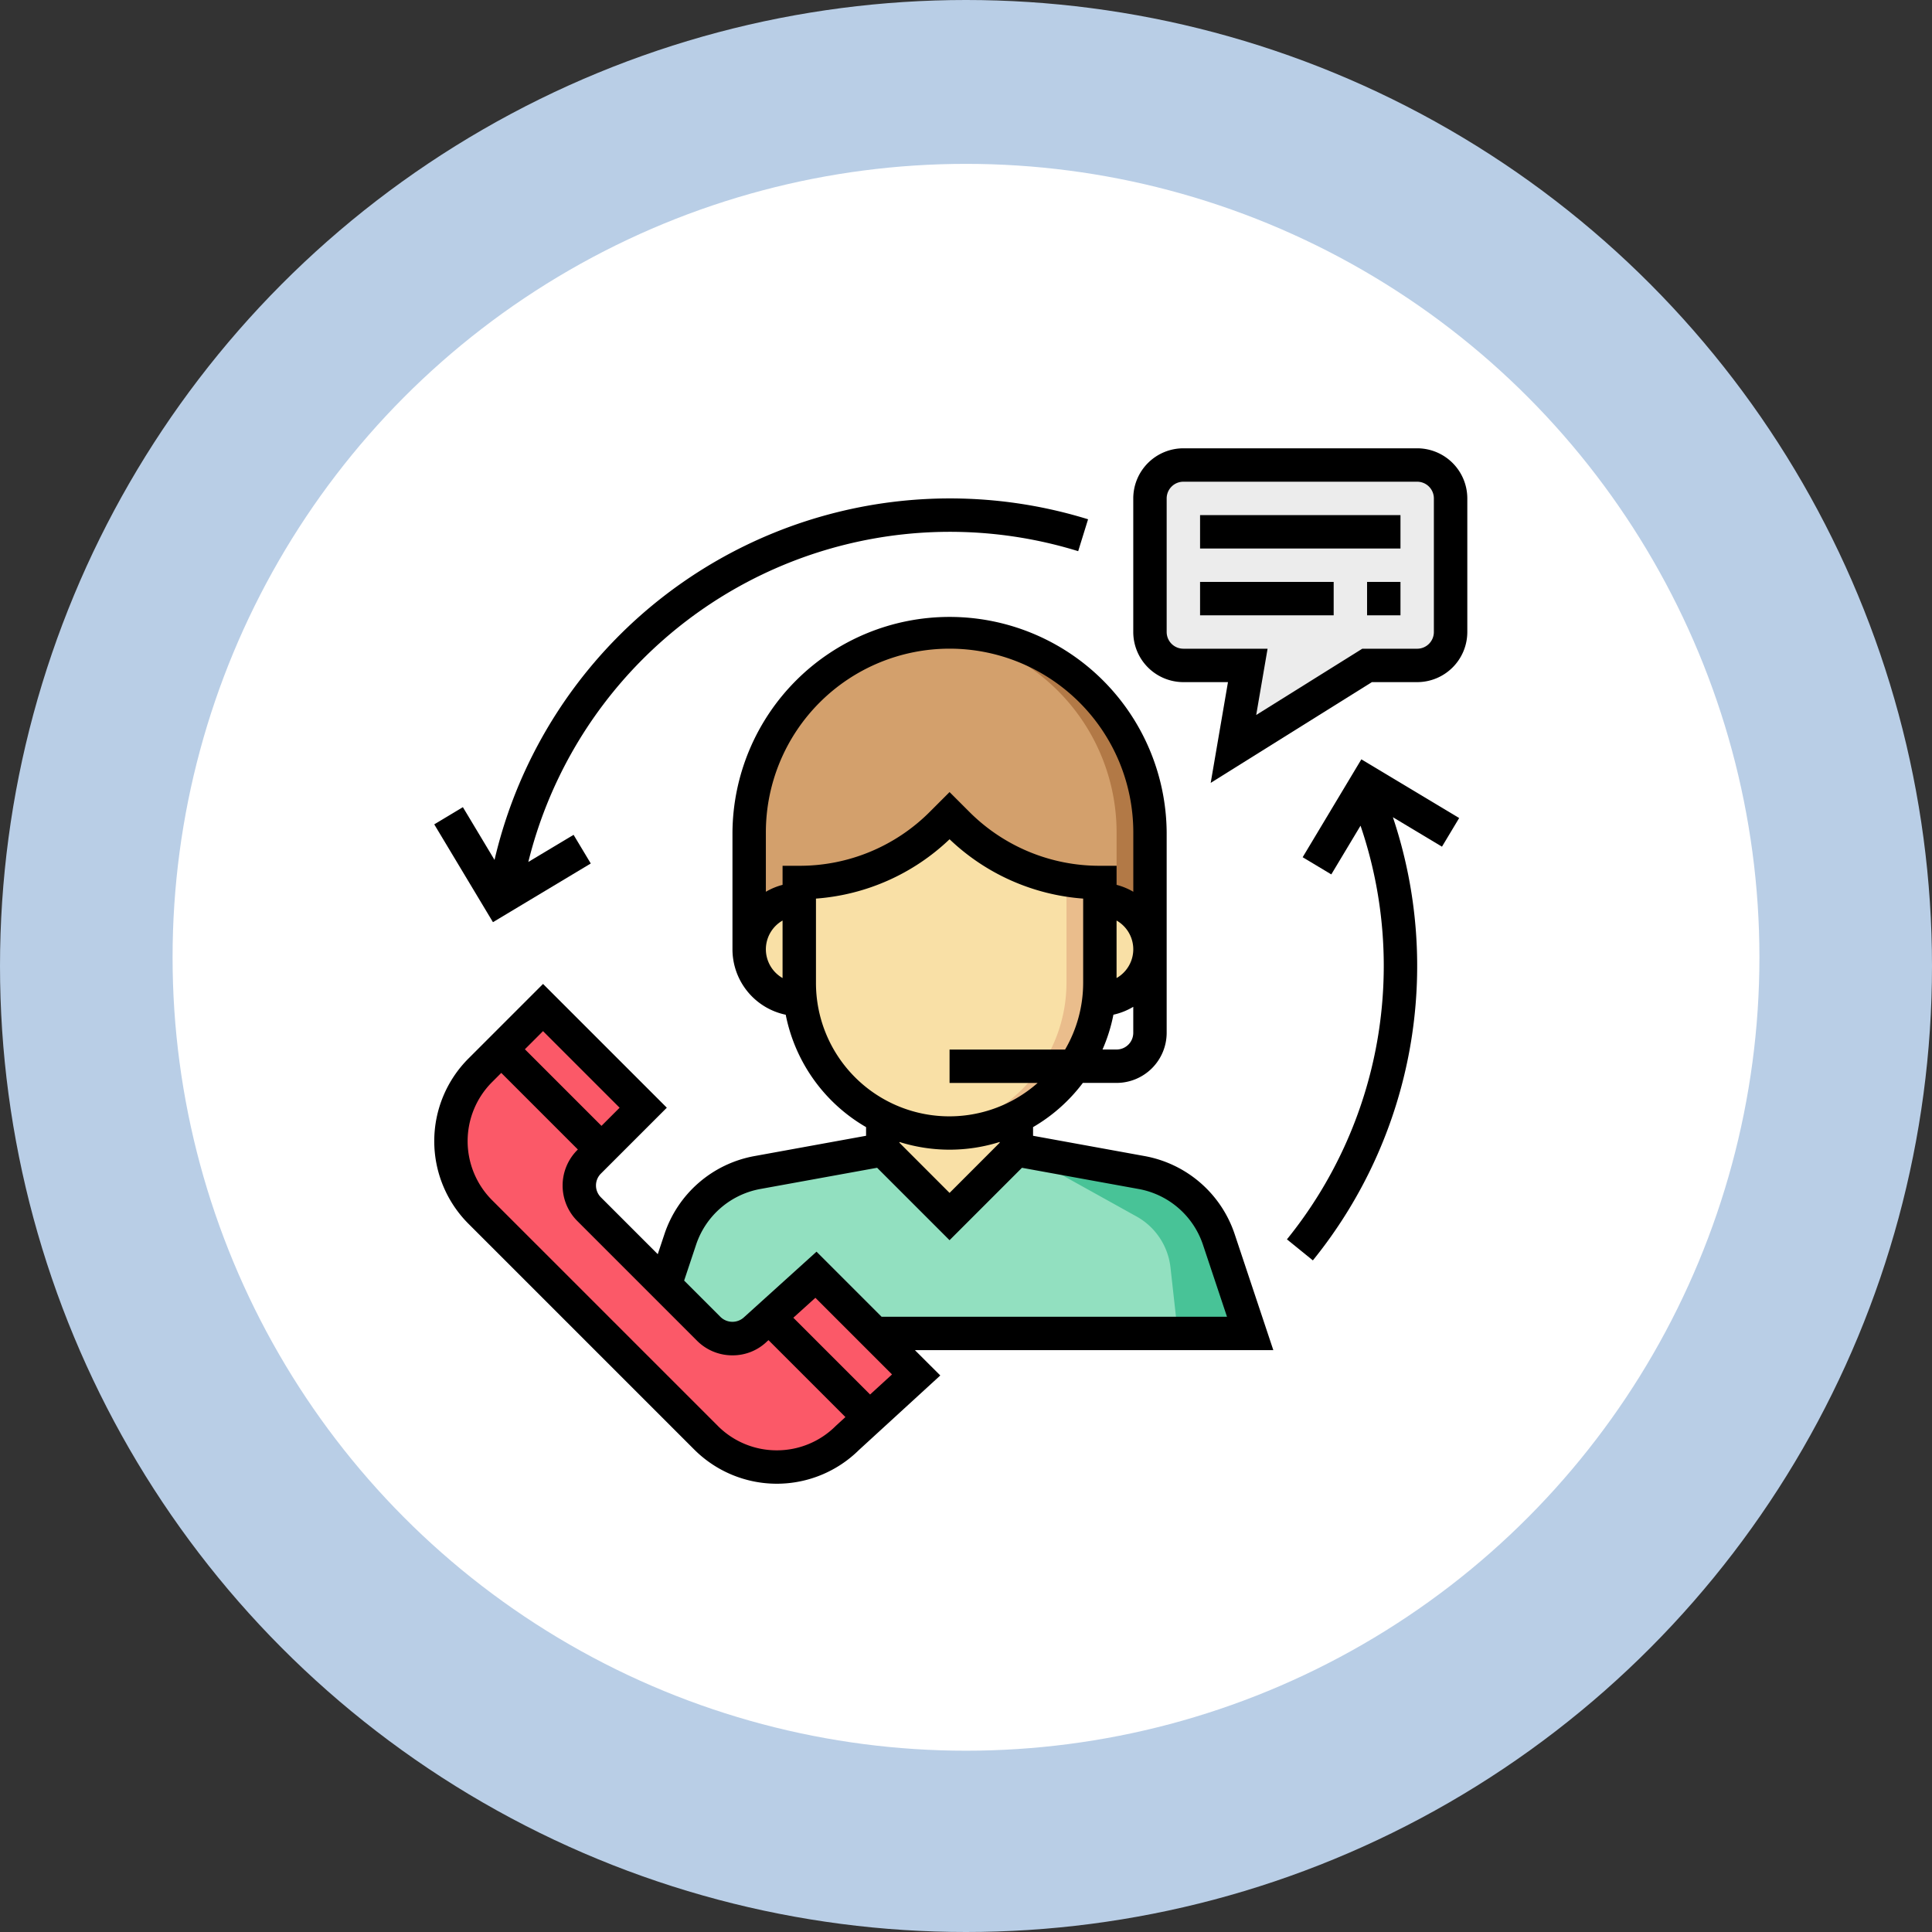 <svg xmlns="http://www.w3.org/2000/svg" width="163" height="163" viewBox="0 0 163 163">
  <rect x="0" y="0" width="163" height="163" fill="#333333" stroke="none"/>
  <g id="Grupo_953229" data-name="Grupo 953229" transform="translate(-207 -1234)">
    <circle id="Elipse_7819" data-name="Elipse 7819" cx="81.5" cy="81.5" r="81.5" transform="translate(207 1234)" fill="#b9cee6"/>
    <circle id="Elipse_7820" data-name="Elipse 7820" cx="66.94" cy="66.94" r="66.94" transform="translate(221.56 1247.825)" fill="#fff"/>
    <g id="servicio-al-cliente_1_" data-name="servicio-al-cliente(1)" transform="translate(243.637 1271.823)">
      <path id="Trazado_634515" data-name="Trazado 634515" d="M151.428,114.771v-9.863A16.908,16.908,0,0,1,168.336,88h0a16.908,16.908,0,0,1,16.908,16.908v9.863Z" transform="translate(-124.859 -72.501)" fill="#d3a06c"/>
      <path id="Trazado_634516" data-name="Trazado 634516" d="M240.837,88c-.476,0-.943.032-1.409.07a16.9,16.9,0,0,1,15.5,16.837v9.863h2.818v-9.863A16.908,16.908,0,0,0,240.837,88Z" transform="translate(-197.36 -72.501)" fill="#b27946"/>
      <path id="Trazado_634517" data-name="Trazado 634517" d="M129.745,351.5h31l-2.645-7.933a8.455,8.455,0,0,0-6.508-5.644L141.016,336H129.745l-10.574,1.922a8.455,8.455,0,0,0-6.508,5.644l-1.234,5.609V351.5Z" transform="translate(-91.904 -276.823)" fill="#92e0c0"/>
      <g id="Grupo_944704" data-name="Grupo 944704" transform="translate(26.569 30.997)">
        <path id="Trazado_634518" data-name="Trazado 634518" d="M215.428,312v4.227l5.636,5.636,5.636-5.636V312Z" transform="translate(-204.156 -288.047)" fill="#f9e0a6"/>
        <path id="Trazado_634519" data-name="Trazado 634519" d="M311.428,216h1.409a4.227,4.227,0,0,1,4.227,4.227h0a4.227,4.227,0,0,1-4.227,4.227h-1.409Z" transform="translate(-283.248 -208.955)" fill="#f9e0a6"/>
        <path id="Trazado_634520" data-name="Trazado 634520" d="M157.064,216h-1.409a4.227,4.227,0,0,0-4.227,4.227h0a4.227,4.227,0,0,0,4.227,4.227h1.409Z" transform="translate(-151.428 -208.955)" fill="#f9e0a6"/>
        <path id="Trazado_634521" data-name="Trazado 634521" d="M175.428,181.636v8.454a12.68,12.68,0,0,0,12.681,12.681h0A12.68,12.68,0,0,0,200.79,190.09v-8.454h0a17.01,17.01,0,0,1-12.027-4.982l-.654-.654-.654.654a17.01,17.01,0,0,1-12.027,4.982Z" transform="translate(-171.201 -176)" fill="#f9e0a6"/>
      </g>
      <path id="Trazado_634522" data-name="Trazado 634522" d="M250.7,215.274a12.679,12.679,0,0,1-11.272,12.6,12.642,12.642,0,0,0,14.09-12.6V206.82a17.064,17.064,0,0,1-2.818-.252Z" transform="translate(-197.36 -170.187)" fill="#eabd8c"/>
      <path id="Trazado_634523" data-name="Trazado 634523" d="M346.246,8h19.726a2.817,2.817,0,0,1,2.818,2.818V22.09a2.817,2.817,0,0,1-2.818,2.818h-4.227l-11.272,7.045,1.207-7.045h-5.434a2.817,2.817,0,0,1-2.818-2.818V10.818A2.817,2.817,0,0,1,346.246,8Z" transform="translate(-283.044 -6.591)" fill="#ececec"/>
      <path id="Trazado_634524" data-name="Trazado 634524" d="M293.049,351.5h6.105l-2.645-7.933A8.455,8.455,0,0,0,290,337.922L279.428,336l10.138,5.632a5.636,5.636,0,0,1,2.864,4.3Z" transform="translate(-230.315 -276.823)" fill="#48c397"/>
      <path id="Trazado_634525" data-name="Trazado 634525" d="M39.366,290.424l-5.053,4.569a2.817,2.817,0,0,1-3.985,0L20.224,284.888a2.817,2.817,0,0,1,0-3.985l4.569-4.569-8.454-8.454-5.294,5.294a8.454,8.454,0,0,0,0,11.955l19.042,19.042a8.454,8.454,0,0,0,11.955,0l5.777-5.293Z" transform="translate(-7.161 -220.7)" fill="#fb5968"/>
      <path id="Trazado_634526" data-name="Trazado 634526" d="M68.109,132.208a9.863,9.863,0,0,0-7.593-6.584L51.1,123.911v-.73a14.18,14.18,0,0,0,4.2-3.73h2.845a4.232,4.232,0,0,0,4.227-4.227V98.317a18.317,18.317,0,0,0-36.633,0v9.863a5.645,5.645,0,0,0,4.493,5.519,14.116,14.116,0,0,0,6.779,9.482v.73l-9.418,1.713A9.861,9.861,0,0,0,20,132.208l-.564,1.692-4.8-4.8a1.412,1.412,0,0,1,0-1.994l5.565-5.564L9.758,111.1l-6.29,6.29a9.863,9.863,0,0,0,0,13.947l19.042,19.042a9.858,9.858,0,0,0,13.9.042l6.863-6.288-2.14-2.136H71.371Zm-24.054-3.477L39.828,124.5v-.066a14.078,14.078,0,0,0,8.454,0v.066Zm14.09-12.1H56.96a13.994,13.994,0,0,0,.919-2.935,5.581,5.581,0,0,0,1.675-.666v2.192A1.41,1.41,0,0,1,58.145,116.633Zm0-10.88a2.793,2.793,0,0,1,0,4.853Zm-29.588,2.426a2.809,2.809,0,0,1,1.409-2.426v4.853A2.809,2.809,0,0,1,28.557,108.179Zm1.409-7.045v1.609a5.589,5.589,0,0,0-1.409.583v-5.01a15.5,15.5,0,0,1,31,0v5.01a5.537,5.537,0,0,0-1.409-.583v-1.609H56.736a15.5,15.5,0,0,1-11.031-4.569l-1.65-1.65-1.65,1.65a15.5,15.5,0,0,1-11.031,4.569ZM32.784,111v-7.1a18.267,18.267,0,0,0,11.272-5.007A18.26,18.26,0,0,0,55.327,103.9V111a11.187,11.187,0,0,1-1.525,5.636H44.055v2.818h7.431A11.254,11.254,0,0,1,32.784,111ZM16.218,121.544l-1.53,1.53-6.462-6.462,1.53-1.53Zm13.264,28.905a7.006,7.006,0,0,1-4.982-2.064L5.458,129.344a7.046,7.046,0,0,1,0-9.963l.775-.775,6.462,6.462-.051.051a4.234,4.234,0,0,0,0,5.978l10.1,10.1a4.2,4.2,0,0,0,2.99,1.238,4.149,4.149,0,0,0,2.938-1.189l.106-.094,6.491,6.491-.809.741A7.009,7.009,0,0,1,29.482,150.449Zm7.869-4.71-6.477-6.477,1.861-1.682,6.466,6.466Zm.968-6.562-5.488-5.488-6.1,5.516a1.439,1.439,0,0,1-1.992,0l-3.077-3.077,1.009-3.029a7.047,7.047,0,0,1,5.423-4.7l9.849-1.789,6.111,6.111,6.109-6.109,9.847,1.789a7.045,7.045,0,0,1,5.423,4.7l2.028,6.077Z" transform="translate(-0.579 -65.91)"/>
      <path id="Trazado_634527" data-name="Trazado 634527" d="M359.381,0H339.655a4.232,4.232,0,0,0-4.227,4.227V15.5a4.232,4.232,0,0,0,4.227,4.227h3.763l-1.457,8.5,13.6-8.5h3.823a4.232,4.232,0,0,0,4.227-4.227V4.227A4.232,4.232,0,0,0,359.381,0Zm1.409,15.5a1.411,1.411,0,0,1-1.409,1.409h-4.631L345.8,22.5l.96-5.592h-7.105a1.411,1.411,0,0,1-1.409-1.409V4.227a1.411,1.411,0,0,1,1.409-1.409h19.726a1.411,1.411,0,0,1,1.409,1.409Z" transform="translate(-276.453)"/>
      <rect id="Rectángulo_338751" data-name="Rectángulo 338751" width="16.908" height="2.818" transform="translate(64.611 5.636)"/>
      <rect id="Rectángulo_338752" data-name="Rectángulo 338752" width="11.272" height="2.818" transform="translate(64.611 11.272)"/>
      <rect id="Rectángulo_338753" data-name="Rectángulo 338753" width="2.818" height="2.818" transform="translate(78.701 11.272)"/>
      <path id="Trazado_634528" data-name="Trazado 634528" d="M13.777,54.8l-1.45-2.416L8.509,54.671A36.643,36.643,0,0,1,54.9,28.452l.834-2.691A39.453,39.453,0,0,0,5.658,54.5l-2.67-4.451L.572,51.5l4.953,8.252Z" transform="translate(-0.572 -19.773)"/>
      <path id="Trazado_634529" data-name="Trazado 634529" d="M410.363,157.27l2.416,1.45,2.466-4.11a36.665,36.665,0,0,1-6.209,34.9l2.188,1.775a39.457,39.457,0,0,0,6.752-37.389l4.141,2.484,1.45-2.416-8.252-4.953Z" transform="translate(-337.096 -122.771)"/>
    </g>
  </g>
</svg>
